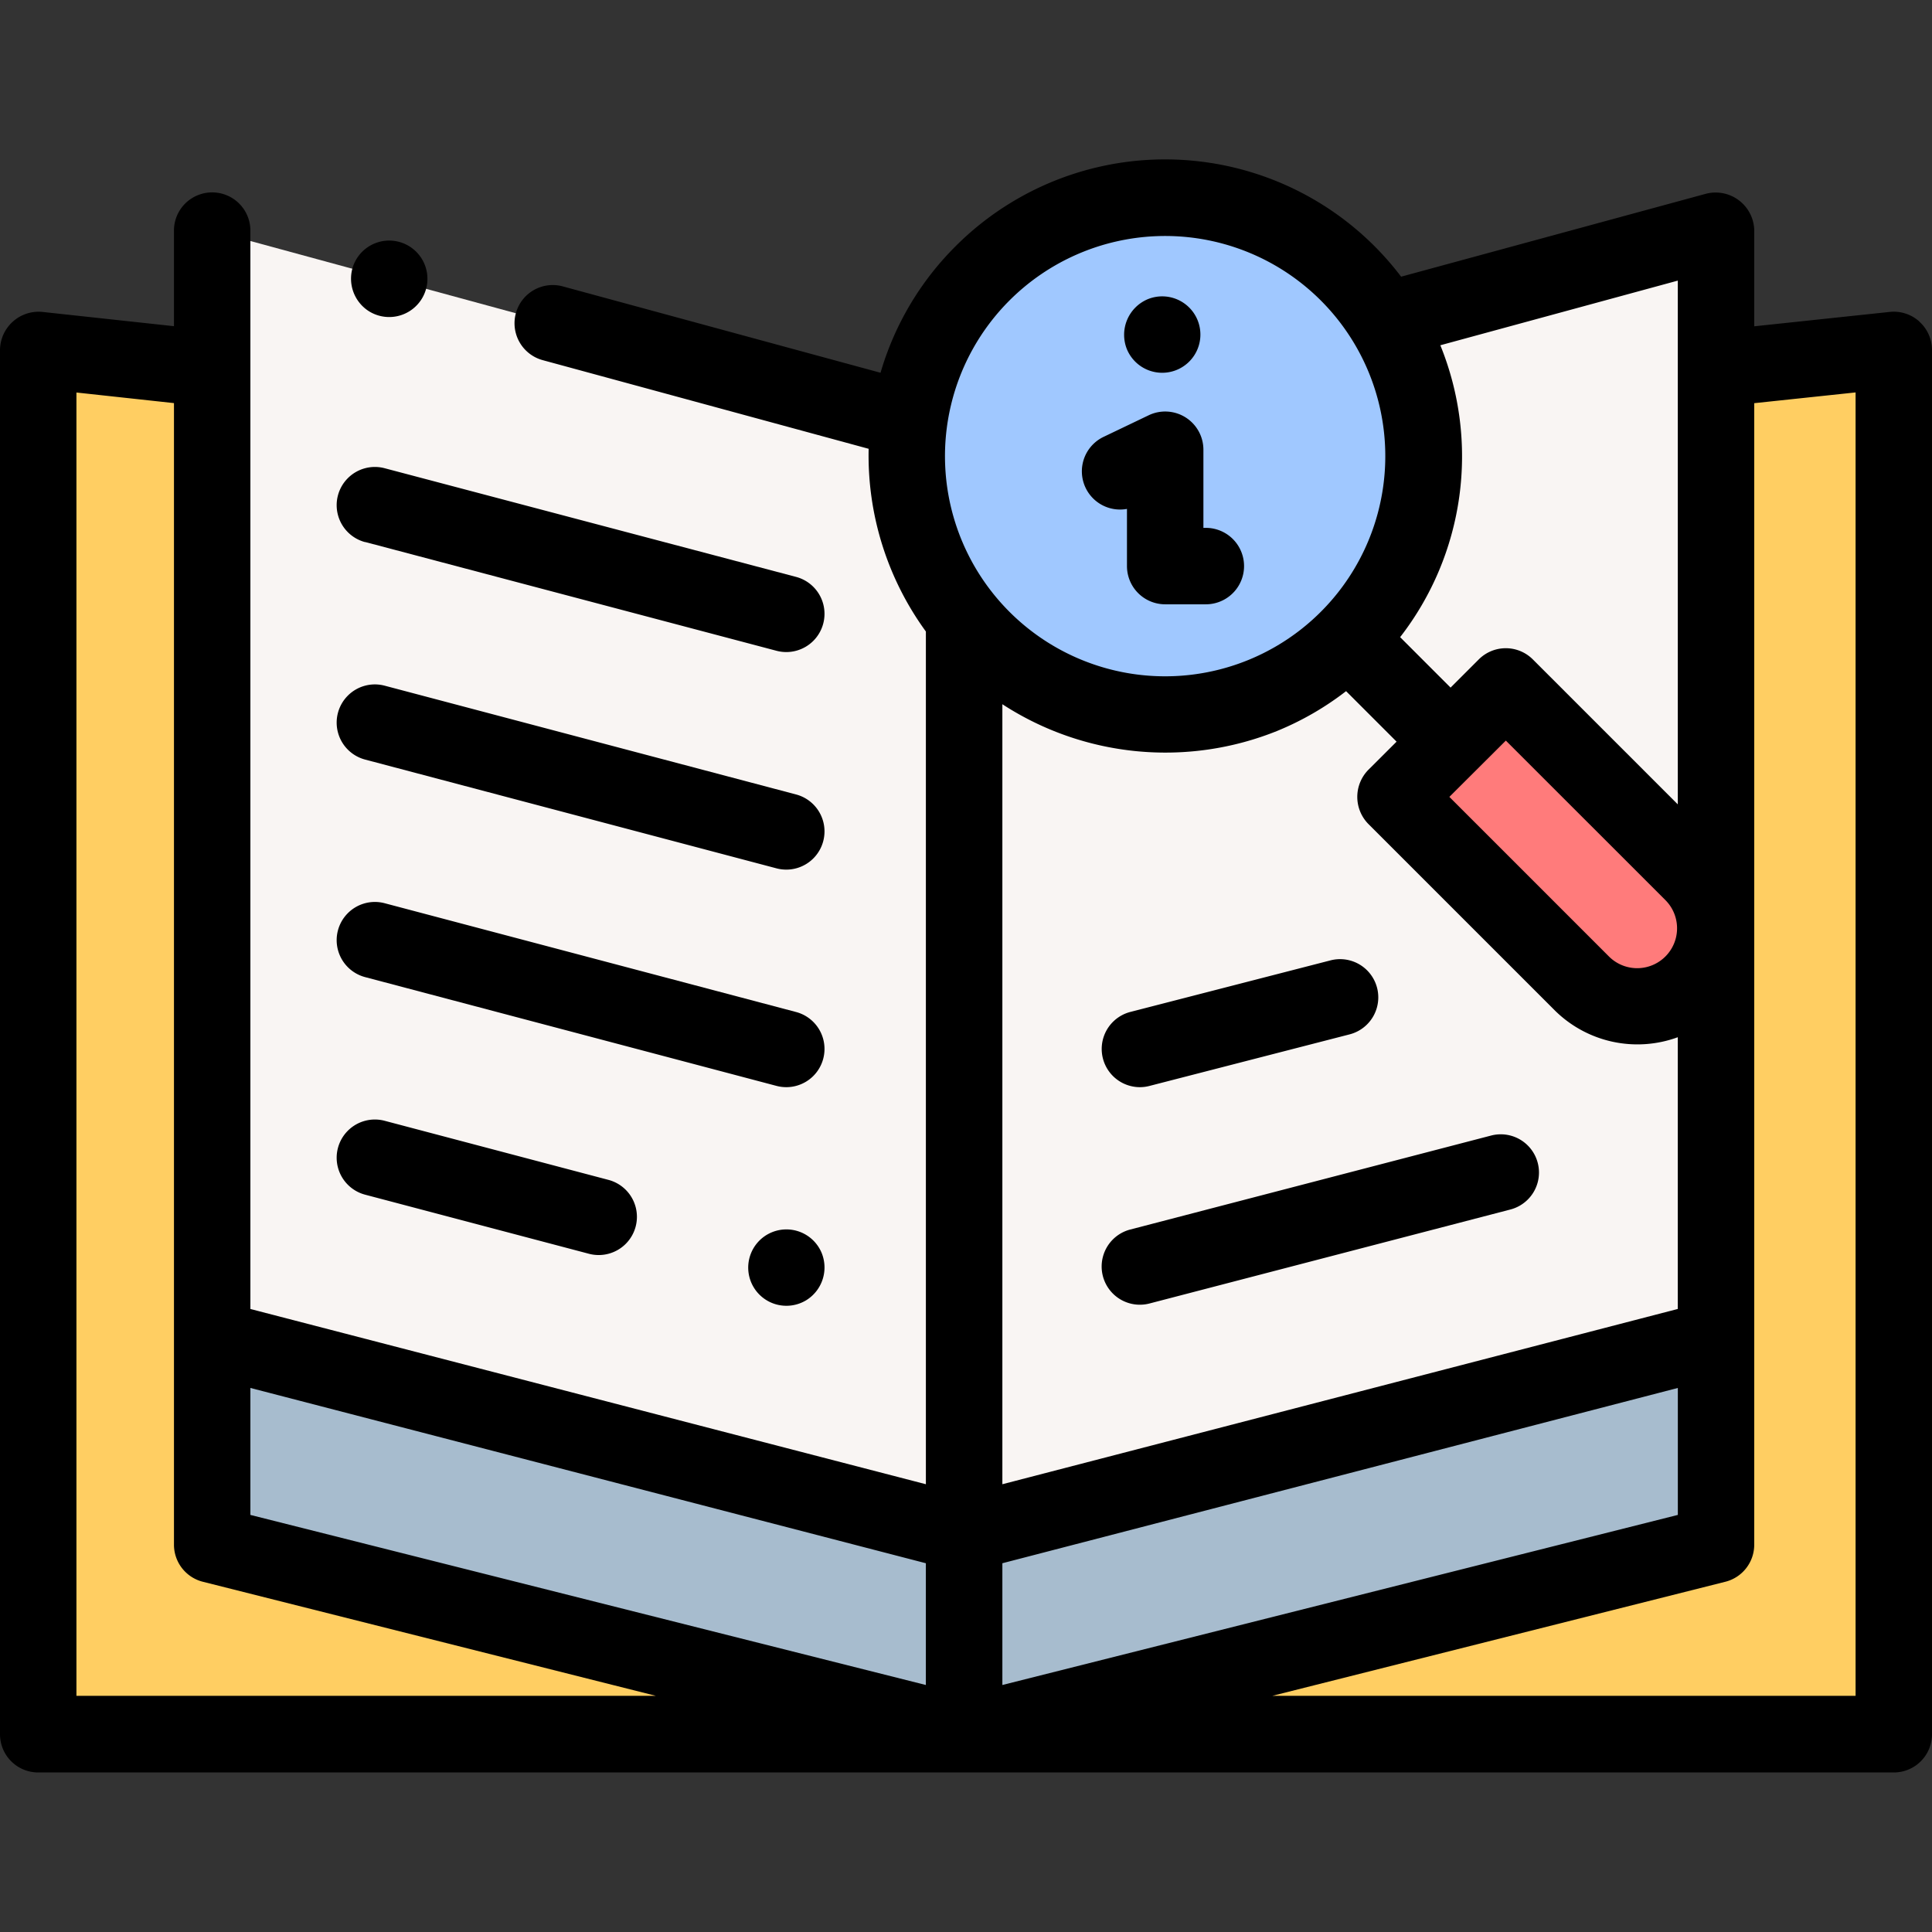 <svg xmlns="http://www.w3.org/2000/svg" xmlns:xlink="http://www.w3.org/1999/xlink" width="85" height="85" viewBox="0 0 85 85">
  <rect x="0" y="0" width="85" height="85" fill="#333333" stroke="none"/>
  <defs>
    <clipPath id="clip-path">
      <rect id="Rectángulo_34012" data-name="Rectángulo 34012" width="85" height="85" transform="translate(200 12037)" fill="#2ff980"/>
    </clipPath>
  </defs>
  <g id="Enmascarar_grupo_76" data-name="Enmascarar grupo 76" transform="translate(-200 -12037)" clip-path="url(#clip-path)">
    <g id="libro-guia" transform="translate(200 12037)">
      <g id="Grupo_80979" data-name="Grupo 80979">
        <path id="Trazado_114639" data-name="Trazado 114639" d="M9.335,16.226l-7.654-.831v60.9H42.416L9.335,67.961Z" fill="#ffce62"/>
      </g>
      <g id="Grupo_80980" data-name="Grupo 80980">
        <path id="Trazado_114640" data-name="Trazado 114640" d="M75.5,16.226l7.822-.831v60.9h-40.9L75.5,67.961Z" fill="#ffce62"/>
      </g>
      <g id="Grupo_80981" data-name="Grupo 80981">
        <path id="Trazado_114641" data-name="Trazado 114641" d="M42.416,27.213V67.475L9.335,58.891V10.146L40,18.491a11.349,11.349,0,0,0,2.413,8.723Z" fill="#f9f5f3"/>
      </g>
      <g id="Grupo_80982" data-name="Grupo 80982">
        <path id="Trazado_114642" data-name="Trazado 114642" d="M75.5,10.146V58.891L42.416,67.475V27.213A11.368,11.368,0,0,0,60.939,14.108Z" fill="#f9f5f3"/>
      </g>
      <g id="Grupo_80983" data-name="Grupo 80983">
        <path id="Trazado_114643" data-name="Trazado 114643" d="M9.335,58.89v9.07l33.081,8.33V67.476Z" fill="#a7bcce"/>
      </g>
      <g id="Grupo_80984" data-name="Grupo 80984">
        <path id="Trazado_114644" data-name="Trazado 114644" d="M75.5,58.89v9.07l-33.081,8.33V67.476Z" fill="#a7bcce"/>
      </g>
      <g id="Grupo_80985" data-name="Grupo 80985">
        <circle id="Elipse_4800" data-name="Elipse 4800" cx="11.367" cy="11.367" r="11.367" transform="translate(39.892 8.703)" fill="#a0c8ff"/>
      </g>
      <g id="Grupo_80986" data-name="Grupo 80986">
        <path id="Trazado_114645" data-name="Trazado 114645" d="M74.459,43.27a3.469,3.469,0,0,1-4.86,0l-8.21-8.21,4.86-4.86,8.21,8.21A3.436,3.436,0,0,1,74.459,43.27Z" fill="#ff7b7b"/>
      </g>
      <g id="Grupo_80987" data-name="Grupo 80987">
        <path id="Trazado_114646" data-name="Trazado 114646" d="M84.443,14.145a1.681,1.681,0,0,0-1.3-.422l-5.963.633v-4.21a1.7,1.7,0,0,0-2.123-1.622L61.643,12.173a13.029,13.029,0,0,0-19.611-1.33A12.969,12.969,0,0,0,38.74,16.4L24.76,12.6a1.681,1.681,0,1,0-.883,3.245l14.34,3.9a13.15,13.15,0,0,0,2.518,8.039V65.3L11.016,57.59V16.226s0,0,0-.007V10.146a1.681,1.681,0,0,0-3.363,0v4.205l-5.791-.628A1.7,1.7,0,0,0,0,15.4v60.9a1.681,1.681,0,0,0,1.681,1.681H83.319A1.681,1.681,0,0,0,85,76.291V15.4a1.682,1.682,0,0,0-.557-1.25ZM11.016,61.064l29.718,7.712v5.357L11.016,66.65ZM44.1,30.983a13.157,13.157,0,0,0,12.078,1.18,12.99,12.99,0,0,0,3.044-1.755l2.222,2.222L60.2,33.871a1.7,1.7,0,0,0,0,2.378l8.21,8.21a5.165,5.165,0,0,0,5.405,1.175V57.589L44.1,65.3Zm22.151,1.6L73.27,39.6a1.755,1.755,0,0,1-2.482,2.482L63.766,35.06ZM44.1,74.133V68.776l29.718-7.712V66.65ZM73.816,12.346V16.22s0,0,0,.005V35.389l-6.378-6.378a1.682,1.682,0,0,0-2.378,0l-1.241,1.241L61.6,28.032a12.978,12.978,0,0,0,1.769-12.842Zm-29.405.875A9.686,9.686,0,0,1,59.08,25.786,9.686,9.686,0,1,1,44.41,13.222ZM3.363,17.269l4.291.466V67.961a1.681,1.681,0,0,0,1.271,1.63l19.929,5.018H3.363ZM81.637,74.609H55.979l19.929-5.018a1.681,1.681,0,0,0,1.271-1.63V17.738l4.459-.473V74.609Z"/>
        <path id="Trazado_114647" data-name="Trazado 114647" d="M16.064,23.846l18.1,4.786a1.681,1.681,0,0,0,.859-3.251L16.923,20.6a1.681,1.681,0,0,0-.859,3.251Z"/>
        <path id="Trazado_114648" data-name="Trazado 114648" d="M16.064,33.418l18.1,4.786a1.681,1.681,0,0,0,.859-3.251l-18.1-4.786a1.681,1.681,0,0,0-.859,3.251Z"/>
        <path id="Trazado_114649" data-name="Trazado 114649" d="M16.064,42.989l18.1,4.786a1.681,1.681,0,0,0,.859-3.251l-18.1-4.786a1.681,1.681,0,0,0-.859,3.251Z"/>
        <path id="Trazado_114650" data-name="Trazado 114650" d="M16.064,52.561l9.847,2.6a1.681,1.681,0,0,0,.859-3.251l-9.847-2.6a1.681,1.681,0,0,0-.859,3.251Z"/>
        <path id="Trazado_114651" data-name="Trazado 114651" d="M50.149,47.831a1.681,1.681,0,0,0,.421-.054l8.807-2.269a1.681,1.681,0,0,0-.839-3.256L49.73,44.521a1.682,1.682,0,0,0,.418,3.31Z"/>
        <path id="Trazado_114652" data-name="Trazado 114652" d="M66.451,53.213a1.681,1.681,0,0,0-.847-3.254L49.726,54.094a1.681,1.681,0,1,0,.847,3.254Z"/>
        <path id="Trazado_114653" data-name="Trazado 114653" d="M16.186,13.663a1.682,1.682,0,1,0-.633-2,1.695,1.695,0,0,0,.633,2Z"/>
        <path id="Trazado_114654" data-name="Trazado 114654" d="M49.582,22.39v2.516a1.681,1.681,0,0,0,1.681,1.681h1.789a1.681,1.681,0,1,0,0-3.363h-.107V19.786a1.681,1.681,0,0,0-2.407-1.516l-1.982.949a1.681,1.681,0,0,0,1.027,3.171Z"/>
        <path id="Trazado_114655" data-name="Trazado 114655" d="M49.58,15.366a1.681,1.681,0,1,0,.91-2.2A1.7,1.7,0,0,0,49.58,15.366Z"/>
        <path id="Trazado_114656" data-name="Trazado 114656" d="M36.15,55.125a1.68,1.68,0,1,0-.688,2.085A1.693,1.693,0,0,0,36.15,55.125Z"/>
      </g>
    </g>
  </g>
</svg>
